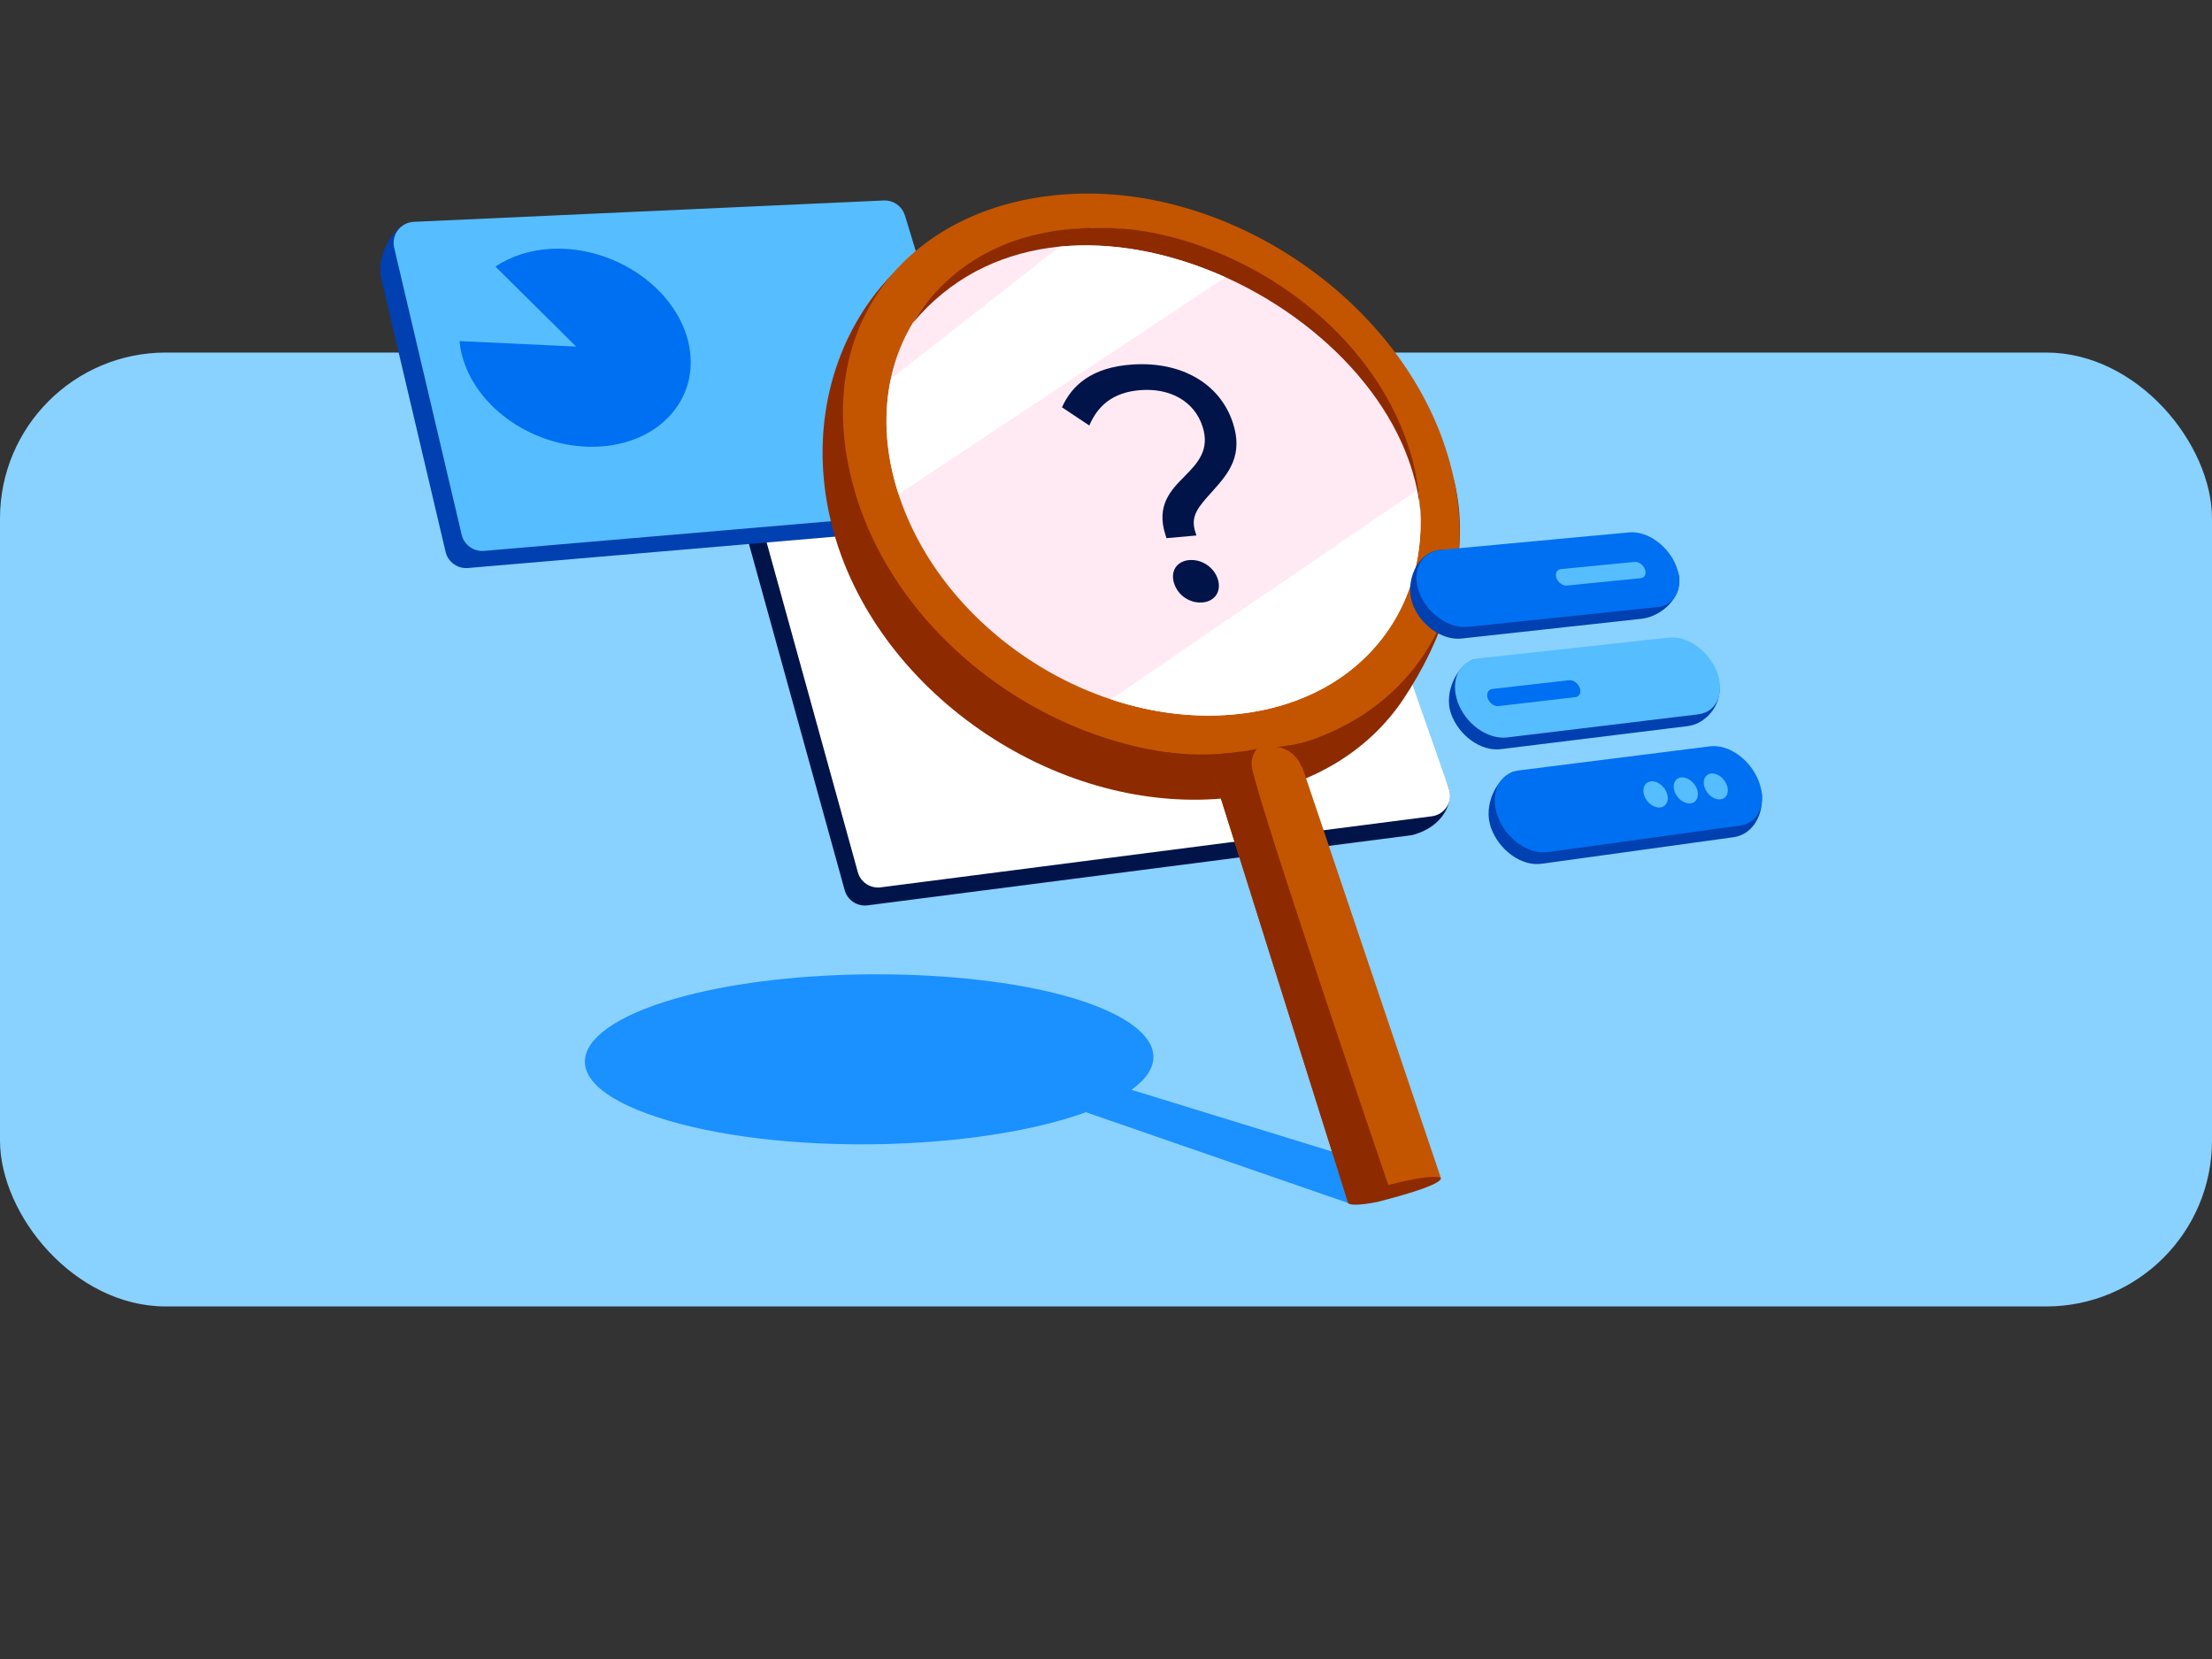 <svg width="320" height="240" viewBox="0 0 320 240" fill="none" xmlns="http://www.w3.org/2000/svg">
<rect x="0" y="0" width="320" height="240" fill="#333333" stroke="none"/>
<rect y="51" width="320" height="138" rx="24" fill="#89D1FF"/>
<path d="M103.596 61.501L122.2 128.784C122.598 130.229 124.008 131.165 125.509 130.973L204.239 120.82C208.901 119.644 210.232 115.903 209.599 114.096L184.895 51.624C184.447 50.348 183.201 49.526 181.849 49.611L107.275 51.794C105.361 51.914 101.517 54.656 103.603 61.501H103.596Z" fill="#00144A"/>
<path d="M104.578 55.587L124.1 126.178C124.499 127.624 125.908 128.559 127.41 128.368L207.136 118.087C209.044 117.839 210.239 115.912 209.606 114.105L186.795 49.018C186.347 47.743 185.101 46.921 183.749 47.006L107.318 51.782C105.403 51.902 104.08 53.744 104.592 55.587H104.578Z" fill="white"/>
<path d="M128.582 33.636L142.784 70.495C143.345 72.35 139.597 76.025 137.661 76.19L67.699 82.171C66.188 82.3 64.806 81.304 64.461 79.829L55.115 40.118C54.367 36.508 57.449 32.309 59.363 32.223L125.509 31.48C126.905 31.415 128.171 32.304 128.574 33.643L128.582 33.636Z" fill="#0040B0"/>
<path d="M130.913 31.159L142.655 69.795C143.216 71.65 141.928 73.549 139.985 73.713L70.023 79.694C68.512 79.823 67.13 78.827 66.785 77.352L57.021 35.829C56.583 33.974 57.95 32.184 59.863 32.09L127.84 29.003C129.236 28.939 130.503 29.827 130.905 31.166L130.913 31.159Z" fill="#56BDFF"/>
<path d="M79.844 35.993C76.663 36.143 73.879 37.081 71.677 38.564L83.347 50.139L66.483 49.344C66.54 49.924 66.619 50.504 66.763 51.099C68.663 59.15 77.757 65.224 86.93 64.586C95.974 63.956 101.543 57.037 99.507 49.208C97.493 41.465 88.751 35.584 79.844 35.993Z" fill="#0070F2"/>
<path d="M204.802 170.311L163.679 157.656C170.37 152.866 166.261 147.338 153.702 143.967C139.331 140.105 116.582 139.88 100.631 143.695C82.476 148.042 78.546 156.203 95.115 161.624C112.32 167.251 141.15 166.661 157.101 160.901L195.362 174.146L200.016 173.353C200.873 172.318 201.343 173.442 202.684 172.633C205.167 170.934 206.468 169.819 206.056 169.614H204.802V170.311Z" fill="#1B90FF"/>
<path d="M210.385 69.589C213.117 81.011 208.617 92.774 202.998 101.172C197.943 108.718 189.414 114.035 178.248 115.37C153.618 118.309 127.256 100.767 120.611 77.001C113.965 53.234 128.561 30.61 151.95 29.531C174.419 28.494 202.848 48.541 210.385 69.589Z" fill="#8D2A00"/>
<path d="M208.738 63.727C216.575 85.606 204.752 106.178 181.164 108.997C156.535 111.935 130.173 94.394 123.527 70.627C116.881 46.861 131.856 29.128 155.251 28.049C177.72 27.012 201.208 42.686 208.745 63.727H208.738Z" fill="#C35500"/>
<path d="M203.483 64.154C210.207 83.186 199.782 100.933 179.332 103.269C158.096 105.689 135.407 90.59 129.581 70.145C123.962 50.425 136.548 34.083 156.856 33.054C176.465 32.067 196.987 45.761 203.49 64.154H203.483Z" fill="#FFEAF4"/>
<path d="M208.453 170.444L195.019 174.007L173.677 106.107L186.262 104.645L208.453 170.444Z" fill="#C35500"/>
<path d="M128.875 54.817L156.649 33.066C142.06 33.883 131.499 42.614 128.875 54.817Z" fill="#FFEAF4"/>
<path d="M179.332 103.268C197.372 101.21 207.605 87.161 205.152 70.812L160.713 101.167C166.739 103.169 173.099 103.978 179.332 103.268Z" fill="white"/>
<path d="M181.592 39.202L181.578 39.195L181.592 39.202Z" fill="#FFEAF4"/>
<path d="M156.849 33.053C157.426 33.025 157.997 33.011 158.574 33.004C157.997 33.004 157.426 33.025 156.849 33.053Z" fill="#FFEAF4"/>
<path d="M175.51 36.312C175.688 36.383 175.866 36.455 176.037 36.526C175.859 36.455 175.688 36.383 175.51 36.312Z" fill="#FFEAF4"/>
<path d="M177.128 36.98C177.249 37.037 177.371 37.094 177.492 37.144C177.371 37.087 177.249 37.03 177.128 36.98Z" fill="#FFEAF4"/>
<path d="M173.869 35.695C174.069 35.766 174.276 35.837 174.475 35.915C174.276 35.837 174.076 35.766 173.869 35.695Z" fill="#FFEAF4"/>
<path d="M162.774 33.195C163.102 33.224 163.43 33.259 163.765 33.301C163.437 33.266 163.109 33.231 162.774 33.195Z" fill="#FFEAF4"/>
<path d="M160.999 33.066C161.341 33.088 161.69 33.102 162.033 33.13C161.69 33.102 161.341 33.081 160.999 33.066Z" fill="#FFEAF4"/>
<path d="M164.521 33.395C164.842 33.437 165.17 33.486 165.491 33.536C165.17 33.486 164.849 33.437 164.521 33.395Z" fill="#FFEAF4"/>
<path d="M159.152 33.012C159.537 33.012 159.915 33.019 160.3 33.033C159.915 33.019 159.53 33.012 159.152 33.012Z" fill="#FFEAF4"/>
<path d="M205.465 73.764C204.41 52.624 184.009 35.715 163.758 33.195C156.713 32.549 144.327 32.549 135.335 42.281C134.323 43.374 133.374 44.652 132.49 46.001C132.341 46.228 132.255 46.384 132.119 46.604C132.098 46.633 132.091 46.668 132.07 46.704C142.73 33.919 159.772 33.102 174.832 39.065C190.42 45.234 203.882 58.672 205.465 73.779V73.764Z" fill="#8D2A00"/>
<path d="M153.312 35.68L128.875 54.818C127.87 59.503 128.027 64.692 129.581 70.144C129.709 70.599 129.852 71.046 130.002 71.493L177.285 40.109C169.541 36.652 161.156 34.934 153.312 35.68Z" fill="white"/>
<path d="M168.557 108.793L175.88 113.116C175.88 113.116 174.354 109.346 179.374 108.828V108.75C177.363 109.055 173.313 109.46 168.557 108.785V108.793Z" fill="#8D2A00"/>
<path d="M184.694 108.074C185.713 108.117 187.496 108.869 188.345 111.034L189.557 107.102C189.557 107.102 188.437 107.641 184.694 108.067V108.074Z" fill="#8D2A00"/>
<path d="M195.019 174.008L175.01 110.424L176.358 109.075C176.358 109.075 178.918 108.926 181.827 108.344C181.827 108.344 180.822 109.472 181.114 111.034C182.284 117.168 201.308 172.815 201.308 172.815L195.012 174.008H195.019Z" fill="#8D2A00"/>
<path d="M208.453 170.445C208.453 171.183 204.988 172.411 199.319 173.866C196.516 174.427 195.14 174.356 195.019 174.008C194.933 173.76 196.466 172.801 199.247 171.907C203.412 170.608 207.982 169.877 208.453 170.445Z" fill="#8D2A00"/>
<path d="M171.416 68.854C173.299 66.958 175.053 65.034 173.962 61.691C172.75 57.978 169.213 56.147 165.084 56.431C160.827 56.722 158.752 58.852 157.583 61.556L153.633 58.922C155.044 55.785 157.882 53.123 163.829 52.732C170.932 52.264 176.472 55.501 178.34 61.123C179.888 65.801 177.82 68.378 175.46 71.005C173.292 73.39 172.179 74.646 172.928 76.982L173.085 77.465L168.75 77.855L168.593 77.372C167.245 73.127 169.341 70.934 171.416 68.861V68.854ZM172.044 81.028C173.834 80.865 175.616 82.05 176.173 83.775C176.729 85.501 175.795 86.97 173.998 87.147C172.172 87.325 170.404 86.154 169.848 84.379C169.292 82.604 170.226 81.192 172.044 81.021V81.028Z" fill="#00144A"/>
<path d="M250.801 121.111L222.997 124.959C220.124 125.358 216.836 122.996 215.682 119.709C214.534 116.435 216.527 112.545 218.991 111.613L246.45 109.65C249.14 109.314 252.28 111.571 253.484 114.711L254.822 114.375C255.314 117.9 253.505 120.732 250.801 121.111Z" fill="#0040B0"/>
<path d="M251.759 119.42L223.955 123.268C221.082 123.668 217.794 121.306 216.639 118.018C215.492 114.745 216.893 111.808 219.751 111.45L247.401 107.967C250.09 107.63 253.23 109.887 254.434 113.028C255.645 116.182 254.448 119.056 251.752 119.427L251.759 119.42Z" fill="#0070F2"/>
<path d="M241.127 114.701C241.514 115.738 241.099 116.685 240.205 116.804C239.311 116.923 238.262 116.173 237.881 115.136C237.494 114.091 237.917 113.159 238.811 113.04C239.705 112.921 240.74 113.671 241.127 114.708V114.701Z" fill="#56BDFF"/>
<path d="M245.485 114.126C245.873 115.164 245.471 116.096 244.584 116.215C243.697 116.334 242.655 115.591 242.268 114.554C241.881 113.517 242.289 112.584 243.176 112.472C244.063 112.36 245.098 113.096 245.485 114.133V114.126Z" fill="#56BDFF"/>
<path d="M249.809 113.554C250.196 114.585 249.809 115.517 248.921 115.636C248.034 115.755 247.006 115.012 246.619 113.982C246.232 112.951 246.633 112.026 247.513 111.907C248.393 111.788 249.421 112.531 249.809 113.561V113.554Z" fill="#56BDFF"/>
<path d="M244.211 105.034L217.083 108.378C214.245 108.721 211.021 106.408 209.908 103.219C208.796 100.051 210.943 96.048 213.316 95.368L240.522 93.931C243.176 93.644 246.26 95.859 247.429 98.901L248.597 98.403C249.492 101.6 246.894 104.705 244.225 105.027L244.211 105.034Z" fill="#0040B0"/>
<path d="M245.683 103.339L218.04 106.682C215.203 107.026 211.978 104.713 210.866 101.523C209.753 98.355 211.161 95.544 213.978 95.236L241.472 92.236C244.127 91.949 247.21 94.164 248.379 97.206C249.555 100.262 248.351 103.009 245.683 103.332V103.339Z" fill="#56BDFF"/>
<path d="M227.898 100.851L216.78 102.148C216.168 102.218 215.471 101.72 215.224 101.034C214.978 100.347 215.28 99.737 215.893 99.667L226.996 98.405C227.595 98.335 228.278 98.833 228.531 99.505C228.778 100.185 228.496 100.788 227.898 100.858V100.851Z" fill="#0070F2"/>
<path d="M237.522 89.509L211.408 92.376C208.592 92.671 205.416 90.385 204.325 87.287C203.241 84.203 204.937 79.808 208.409 79.549L234.734 78.701C237.367 78.455 241.69 80.026 242.824 82.99C243.591 86.467 240.261 89.194 237.522 89.509Z" fill="#0040B0"/>
<path d="M239.796 87.82L212.366 90.687C209.549 90.981 206.374 88.696 205.282 85.598C204.198 82.514 205.613 79.816 208.409 79.556L235.692 77.019C238.325 76.773 241.374 78.967 242.507 81.925C243.648 84.904 242.444 87.547 239.789 87.827L239.796 87.82Z" fill="#0070F2"/>
<path d="M237.368 83.641L226.673 84.713C226.081 84.769 225.405 84.286 225.166 83.627C224.926 82.968 225.208 82.393 225.792 82.33L236.48 81.286C237.058 81.23 237.72 81.706 237.966 82.358C238.212 83.01 237.945 83.578 237.368 83.641Z" fill="#56BDFF"/>
</svg>
